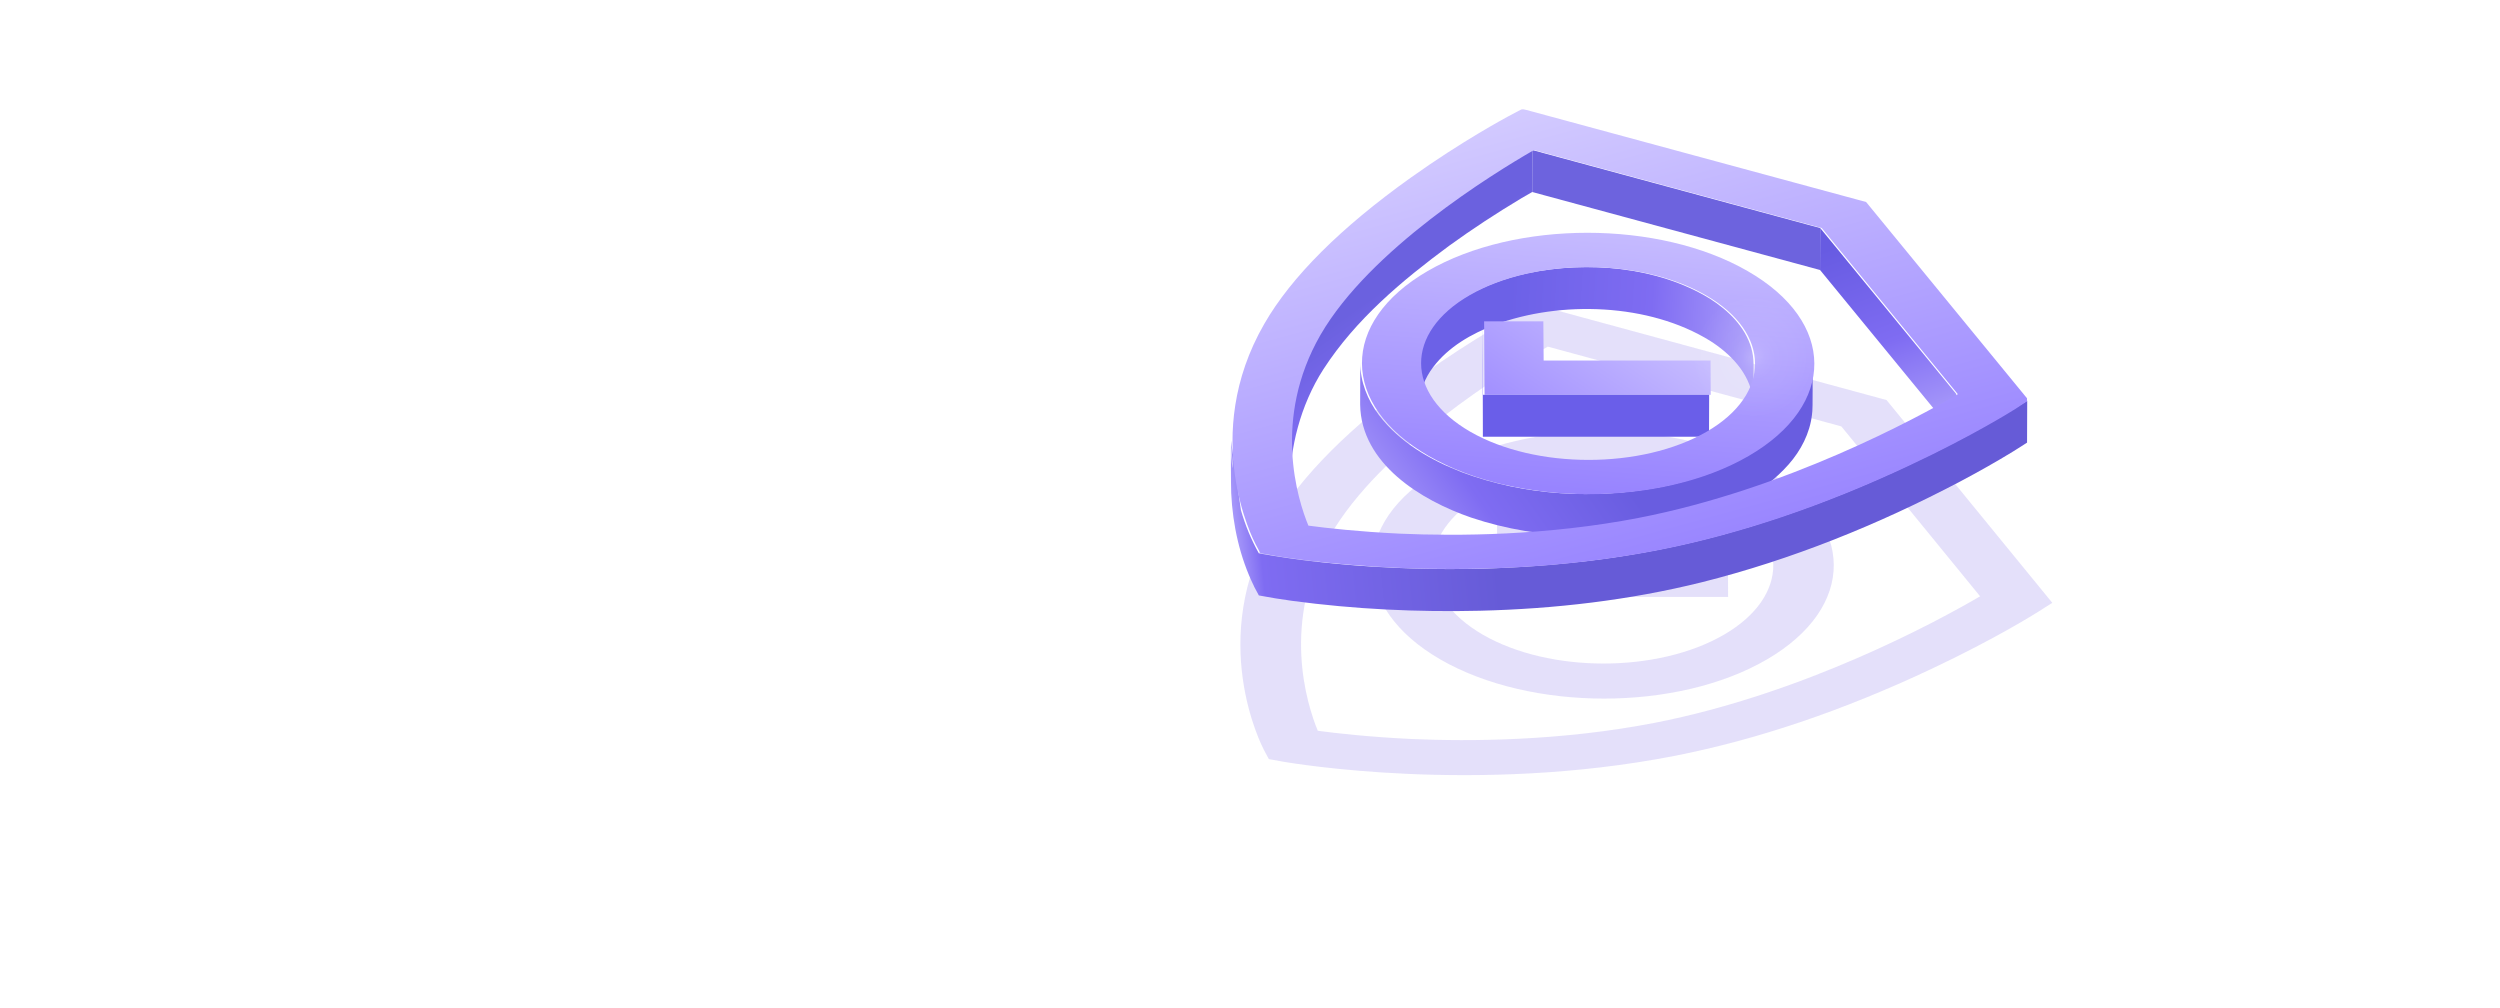 <svg width="1614" height="651" viewBox="0 0 1614 651" fill="none" xmlns="http://www.w3.org/2000/svg">
<rect x="210" y="519" width="805" height="1" fill="white"/>
<rect x="417" y="439" width="602.011" height="1" fill="white"/>
<rect y="599" width="1014" height="1" fill="white"/>
<path fill-rule="evenodd" clip-rule="evenodd" d="M1010.95 598.996C1118.77 598.202 1226.17 574.055 1308.44 526.556C1475.78 429.943 1475.78 273.303 1308.44 176.69C1141.1 80.077 869.795 80.077 702.456 176.69C635.165 215.541 594.933 264.098 581.761 314.556L579.694 315.749C592.552 264.605 633.062 215.332 701.224 175.979C869.243 78.973 1141.66 78.973 1309.67 175.979C1477.69 272.984 1477.69 430.262 1309.67 527.267C1226.62 575.221 1118.05 599.47 1009.19 600.012L1010.95 598.996Z" fill="white"/>
<path fill-rule="evenodd" clip-rule="evenodd" d="M1014.44 518.991C1085.41 517.725 1155.73 501.453 1209.91 470.176C1322.83 404.982 1322.83 299.281 1209.91 234.087C1096.99 168.893 913.91 168.893 800.99 234.087C772.983 250.257 751.923 268.918 737.809 288.836L734.676 290.645C748.864 269.785 770.559 250.234 799.759 233.376C913.358 167.789 1097.54 167.789 1211.14 233.376C1324.74 298.963 1324.74 405.3 1211.14 470.887C1156.17 502.624 1084.67 519.003 1012.64 520.026L1014.44 518.991Z" fill="white"/>
<path fill-rule="evenodd" clip-rule="evenodd" d="M1015.26 438.987C1050.26 437.669 1084.62 429.286 1111.37 413.839C1169.87 380.064 1169.87 325.304 1111.37 291.528C1052.87 257.753 958.025 257.753 899.525 291.528C895.112 294.076 891.032 296.743 887.285 299.512L886.044 298.795C889.798 296.03 893.881 293.365 898.293 290.817C957.474 256.649 1053.42 256.649 1112.61 290.817C1171.79 324.985 1171.79 380.383 1112.61 414.551C1085.04 430.466 1049.49 438.968 1013.4 440.057L1015.26 438.987Z" fill="white"/>
<g opacity="0.2" clip-path="url(#clip0_447_7427)" filter="url(#filter0_f_447_7427)">
<path d="M1115.56 362.78L1115.66 385.38H966.759L966.459 336.88H1005.46L1005.66 362.78H1115.56Z" fill="#7965E5"/>
<path d="M1139.96 303.68C1198.26 337.28 1198.56 392.08 1140.66 425.78C1082.76 459.48 988.259 459.38 929.959 425.78C871.659 392.08 871.359 337.38 929.259 303.68C987.159 269.98 1081.66 269.98 1139.96 303.68ZM957.359 409.78C1000.36 434.58 1070.16 434.58 1112.96 409.78C1155.66 384.98 1155.46 344.48 1112.46 319.68C1069.46 294.88 999.659 294.88 956.859 319.68C914.159 344.48 914.359 384.88 957.359 409.78Z" fill="#7965E5"/>
<path d="M1316.16 394.78C1315.06 395.48 1288.76 412.18 1246.66 431.98C1189.86 458.78 1134.06 477.68 1080.66 488.08C952.759 512.98 834.159 492.68 829.159 491.88L819.159 490.08L816.059 484.28C814.559 481.38 779.059 412.78 821.759 338.58C839.559 307.58 871.959 275.18 918.059 242.18C952.159 217.78 980.859 202.48 982.059 201.88L991.659 196.78L1217.96 258.28L1324.96 389.18L1316.16 394.78ZM1068.16 466.68C1165.06 447.78 1251.16 400.88 1278.36 384.98L1188.76 275.28L999.259 223.78C971.859 239.58 891.159 289.58 858.759 345.78C826.959 401.18 843.559 454.28 850.759 471.78C862.559 473.38 883.859 475.78 910.959 477.08C949.359 478.78 1007.86 478.38 1068.16 466.68Z" fill="#7965E5"/>
</g>
<g clip-path="url(#clip1_447_7427)">
<path d="M1175.12 147.231L1175.02 174.312L989.207 123.962L989.305 96.881L1175.12 147.231Z" fill="#6D63DE"/>
<path d="M1103.93 219.969C1117.07 228.28 1129.23 240.696 1131.58 256.632C1131.88 258.49 1131.97 260.249 1131.97 262.107L1132.07 235.026C1132.07 231.506 1131.58 227.986 1130.6 224.565C1126.58 210.877 1115.8 200.416 1104.03 192.888C1070.2 172.064 1024.7 168.348 986.364 176.365C958.516 182.329 921.158 198.852 916.745 230.333C916.255 232.484 916.549 258.685 916.451 261.52C916.451 252.624 919.883 244.02 925.276 236.981C935.18 223.88 949.986 215.472 965.086 209.704C1007.54 193.866 1064.91 195.821 1103.93 219.969Z" fill="url(#paint0_linear_447_7427)"/>
<path d="M1262.98 254.383L1262.88 281.465L1175.02 174.312L1175.12 147.231L1262.98 254.383Z" fill="url(#paint1_linear_447_7427)"/>
<path d="M957.438 254.872L957.34 281.954L957.046 234.537L957.144 207.455L957.438 254.872Z" fill="#AD9EFF"/>
<g filter="url(#filter1_i_447_7427)">
<path d="M1103.34 232.777L1103.44 254.872H957.438L957.144 207.455H995.385L995.581 232.777H1103.34Z" fill="url(#paint2_linear_447_7427)"/>
</g>
<path d="M1103.44 254.872L1103.34 281.954H957.34L957.438 254.872H1103.44Z" fill="#6A5EE9"/>
<path d="M854.481 238.252C875.269 206.184 905.077 181.156 935.572 158.669C950.672 147.72 966.263 137.552 982.246 127.971C984.599 126.602 986.909 125.295 989.263 123.927L989.341 96.864C985.026 99.308 980.775 101.769 976.559 104.409C948.613 121.518 921.648 140.583 897.233 162.58C859.188 196.603 833.007 235.026 833.105 284.398L833.007 311.479C832.811 290.166 839.087 262.107 854.481 238.252Z" fill="url(#paint3_linear_447_7427)"/>
<path d="M1154.72 299.845C1162.67 290.851 1168.45 279.705 1169.82 267.68C1170.61 263.867 1170.02 239.327 1170.22 235.026C1170.22 242.065 1168.65 249.006 1165.8 255.459C1150.21 289.971 1107.07 307.471 1071.97 314.412C1029.51 322.527 984.501 320.083 943.907 304.929C923.511 297.01 903.606 285.571 890.173 267.875C882.917 258.196 878.112 246.367 878.21 234.146L878.112 261.227C878.701 299.356 917.432 323.016 949.79 334.161C994.993 349.315 1046.28 349.902 1091.97 336.508C1115.4 329.469 1138.45 318.323 1154.72 299.845Z" fill="url(#paint4_linear_447_7427)"/>
<g filter="url(#filter2_i_447_7427)">
<path d="M1127.27 174.997C1184.43 207.846 1184.73 261.423 1127.95 294.37C1071.18 327.318 978.52 327.22 921.354 294.37C864.189 261.423 863.895 207.944 920.668 174.997C977.441 142.049 1070.1 142.049 1127.27 174.997ZM948.221 278.727C990.384 302.974 1058.83 302.974 1100.79 278.727C1142.66 254.481 1142.47 214.886 1100.3 190.639C1058.14 166.393 989.698 166.393 947.731 190.639C905.862 214.886 906.058 254.383 948.221 278.727Z" fill="url(#paint5_linear_447_7427)"/>
</g>
<path d="M1300.04 264.062C1274.35 279.803 1247.38 293.49 1219.93 306.004C1181 323.602 1140.7 338.17 1099.32 348.533C1049.9 360.95 998.817 366.522 947.927 367.304C915.471 367.793 882.917 366.327 850.559 362.709C838.008 361.341 825.163 359.483 812.71 357.234C807.807 348.533 803.885 338.952 801.14 329.371C794.766 284.496 794.766 284.496 794.766 284.496C796.923 314.803 794.766 299.65 794.766 284.496C794.57 289.873 794.668 313.532 794.864 318.421C795.845 339.147 800.453 359.874 809.572 378.45C809.67 378.548 809.67 378.645 809.67 378.743L812.71 384.414C819.476 385.685 827.614 387.053 834.38 387.933C874.484 393.31 914.98 395.266 955.477 394.288C1003.62 393.115 1051.86 387.542 1098.64 375.908C1156.68 361.341 1212.48 338.756 1265.43 310.893C1277.19 304.636 1288.76 298.183 1300.04 291.242L1308.67 285.767L1308.77 258.685L1300.04 264.062Z" fill="url(#paint6_linear_447_7427)"/>
<g filter="url(#filter3_i_447_7427)">
<path d="M1300.04 264.062C1298.96 264.747 1273.17 281.074 1231.89 300.432C1176.2 326.633 1121.48 345.111 1069.12 355.279C943.711 379.623 827.419 359.776 822.516 358.896L812.711 357.137L809.671 351.466C808.201 348.631 773.391 281.563 815.26 209.02C832.714 178.712 864.484 147.035 909.687 114.772C943.123 90.917 971.265 75.959 972.441 75.274L981.854 70.288L1203.75 130.415L1308.67 258.392L1300.04 264.062ZM1056.87 334.357C1151.88 315.879 1236.31 270.026 1262.98 254.481L1175.12 147.231L989.307 96.881C962.44 112.328 883.31 161.211 851.54 216.157C820.359 270.32 836.636 322.234 843.696 339.343C855.267 340.907 876.152 343.254 902.725 344.525C940.378 346.187 997.739 345.796 1056.87 334.357Z" fill="url(#paint7_linear_447_7427)"/>
</g>
<circle opacity="0.2" cx="1132.07" cy="230.579" r="53.652" fill="url(#paint8_radial_447_7427)"/>
</g>
<defs>
<filter id="filter0_f_447_7427" x="796.859" y="192.78" width="532.1" height="311.7" filterUnits="userSpaceOnUse" color-interpolation-filters="sRGB">
<feFlood flood-opacity="0" result="BackgroundImageFix"/>
<feBlend mode="normal" in="SourceGraphic" in2="BackgroundImageFix" result="shape"/>
<feGaussianBlur stdDeviation="2" result="effect1_foregroundBlur_447_7427"/>
</filter>
<filter id="filter1_i_447_7427" x="957.144" y="207.455" width="147.297" height="47.417" filterUnits="userSpaceOnUse" color-interpolation-filters="sRGB">
<feFlood flood-opacity="0" result="BackgroundImageFix"/>
<feBlend mode="normal" in="SourceGraphic" in2="BackgroundImageFix" result="shape"/>
<feColorMatrix in="SourceAlpha" type="matrix" values="0 0 0 0 0 0 0 0 0 0 0 0 0 0 0 0 0 0 127 0" result="hardAlpha"/>
<feOffset dx="1"/>
<feGaussianBlur stdDeviation="0.5"/>
<feComposite in2="hardAlpha" operator="arithmetic" k2="-1" k3="1"/>
<feColorMatrix type="matrix" values="0 0 0 0 1 0 0 0 0 1 0 0 0 0 1 0 0 0 1 0"/>
<feBlend mode="normal" in2="shape" result="effect1_innerShadow_447_7427"/>
</filter>
<filter id="filter2_i_447_7427" x="878.283" y="150.286" width="293.056" height="168.758" filterUnits="userSpaceOnUse" color-interpolation-filters="sRGB">
<feFlood flood-opacity="0" result="BackgroundImageFix"/>
<feBlend mode="normal" in="SourceGraphic" in2="BackgroundImageFix" result="shape"/>
<feColorMatrix in="SourceAlpha" type="matrix" values="0 0 0 0 0 0 0 0 0 0 0 0 0 0 0 0 0 0 127 0" result="hardAlpha"/>
<feOffset dx="1"/>
<feGaussianBlur stdDeviation="0.5"/>
<feComposite in2="hardAlpha" operator="arithmetic" k2="-1" k3="1"/>
<feColorMatrix type="matrix" values="0 0 0 0 1 0 0 0 0 1 0 0 0 0 1 0 0 0 1 0"/>
<feBlend mode="normal" in2="shape" result="effect1_innerShadow_447_7427"/>
</filter>
<filter id="filter3_i_447_7427" x="794.704" y="70.288" width="514.965" height="297.066" filterUnits="userSpaceOnUse" color-interpolation-filters="sRGB">
<feFlood flood-opacity="0" result="BackgroundImageFix"/>
<feBlend mode="normal" in="SourceGraphic" in2="BackgroundImageFix" result="shape"/>
<feColorMatrix in="SourceAlpha" type="matrix" values="0 0 0 0 0 0 0 0 0 0 0 0 0 0 0 0 0 0 127 0" result="hardAlpha"/>
<feOffset dx="1"/>
<feGaussianBlur stdDeviation="0.5"/>
<feComposite in2="hardAlpha" operator="arithmetic" k2="-1" k3="1"/>
<feColorMatrix type="matrix" values="0 0 0 0 1 0 0 0 0 1 0 0 0 0 1 0 0 0 1 0"/>
<feBlend mode="normal" in2="shape" result="effect1_innerShadow_447_7427"/>
</filter>
<linearGradient id="paint0_linear_447_7427" x1="975.954" y1="172.449" x2="1160.07" y2="183.622" gradientUnits="userSpaceOnUse">
<stop stop-color="#6C61E7"/>
<stop offset="0.498" stop-color="#7F6CF2"/>
<stop offset="1" stop-color="#BBAFFE"/>
</linearGradient>
<linearGradient id="paint1_linear_447_7427" x1="1165.84" y1="166.035" x2="1219.03" y2="310.523" gradientUnits="userSpaceOnUse">
<stop stop-color="#675BE2"/>
<stop offset="0.452" stop-color="#7F6CF2"/>
<stop offset="1" stop-color="#BBAFFE"/>
</linearGradient>
<linearGradient id="paint2_linear_447_7427" x1="965.824" y1="94.75" x2="872.283" y2="229.429" gradientUnits="userSpaceOnUse">
<stop stop-color="#D4CCFF"/>
<stop offset="1" stop-color="#9783FF"/>
</linearGradient>
<linearGradient id="paint3_linear_447_7427" x1="989.305" y1="117.643" x2="1022.81" y2="164.463" gradientUnits="userSpaceOnUse">
<stop stop-color="#6B61DF"/>
<stop offset="0.865" stop-color="#7F6CF2"/>
<stop offset="1" stop-color="#BBAFFE"/>
</linearGradient>
<linearGradient id="paint4_linear_447_7427" x1="1061.5" y1="329.14" x2="925.687" y2="425.197" gradientUnits="userSpaceOnUse">
<stop stop-color="#695DE0"/>
<stop offset="0.498" stop-color="#7F6CF2"/>
<stop offset="1" stop-color="#BBAFFE"/>
</linearGradient>
<linearGradient id="paint5_linear_447_7427" x1="974.679" y1="92.122" x2="957.739" y2="315.239" gradientUnits="userSpaceOnUse">
<stop stop-color="#D4CCFF"/>
<stop offset="1" stop-color="#9783FF"/>
</linearGradient>
<linearGradient id="paint6_linear_447_7427" x1="986.866" y1="563.885" x2="812.616" y2="581.117" gradientUnits="userSpaceOnUse">
<stop stop-color="#665BD7"/>
<stop offset="0.865" stop-color="#7F6CF2"/>
<stop offset="1" stop-color="#BBAFFE"/>
</linearGradient>
<linearGradient id="paint7_linear_447_7427" x1="892.736" y1="87.456" x2="977.734" y2="398.022" gradientUnits="userSpaceOnUse">
<stop stop-color="#D4CCFF"/>
<stop offset="1" stop-color="#9783FF"/>
</linearGradient>
<radialGradient id="paint8_radial_447_7427" cx="0" cy="0" r="1" gradientUnits="userSpaceOnUse" gradientTransform="translate(1132.07 230.579) rotate(90) scale(53.652)">
<stop stop-color="white"/>
<stop offset="0.141" stop-color="white" stop-opacity="0.53"/>
<stop offset="0.266" stop-color="white" stop-opacity="0.33"/>
<stop offset="0.495" stop-color="white" stop-opacity="0.2"/>
<stop offset="0.74" stop-color="white" stop-opacity="0"/>
<stop offset="1" stop-color="white" stop-opacity="0"/>
</radialGradient>
<clipPath id="clip0_447_7427">
<rect width="524.1" height="303.7" fill="white" transform="translate(800.859 196.78)"/>
</clipPath>
<clipPath id="clip1_447_7427">
<rect width="514" height="324" fill="white" transform="translate(794.668 70.484)"/>
</clipPath>
</defs>
</svg>

